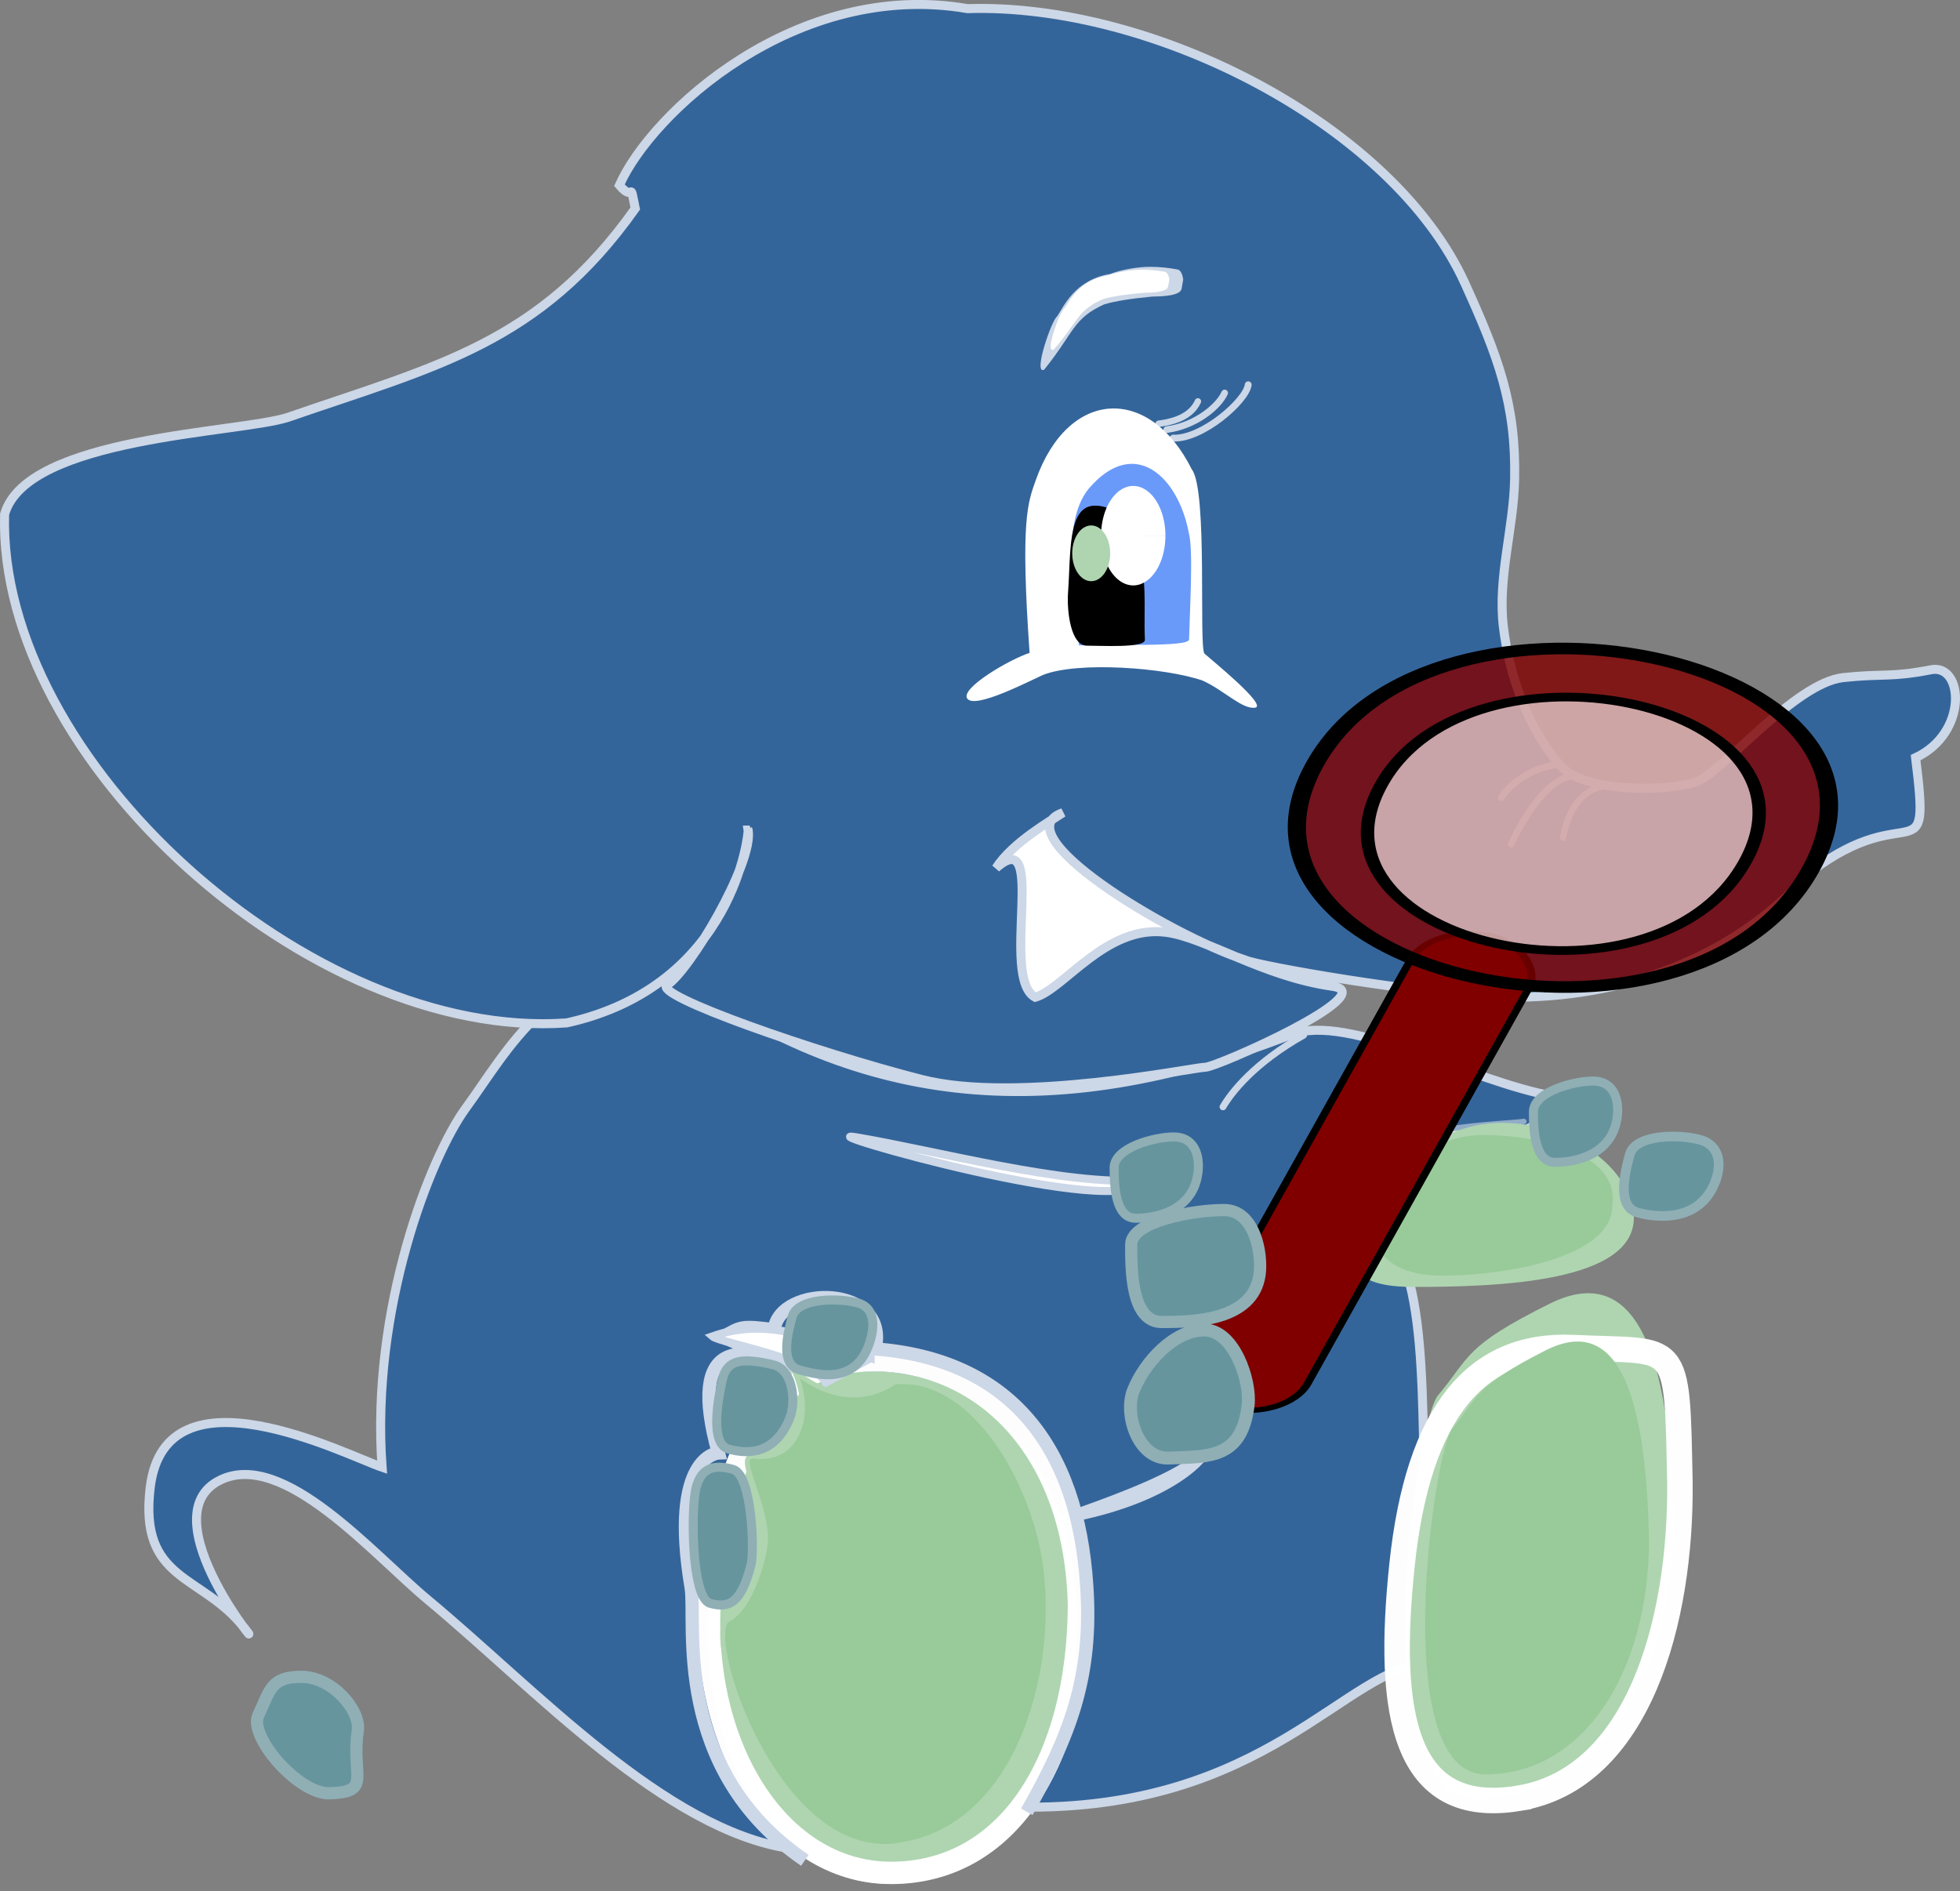 <?xml version="1.0" encoding="UTF-8" standalone="no"?>
<!-- Created with Inkscape (http://www.inkscape.org/) -->

<svg
   xmlns:dc="http://purl.org/dc/elements/1.1/"
   xmlns:cc="http://creativecommons.org/ns#"
   xmlns:rdf="http://www.w3.org/1999/02/22-rdf-syntax-ns#"
   xmlns:svg="http://www.w3.org/2000/svg"
   xmlns="http://www.w3.org/2000/svg"
   xmlns:sodipodi="http://sodipodi.sourceforge.net/DTD/sodipodi-0.dtd"
   xmlns:inkscape="http://www.inkscape.org/namespaces/inkscape"
   width="738.499"
   height="712.609"
   id="svg2"
   version="1.1"
   inkscape:version="0.92.2 (5c3e80d, 2017-08-06)"
   sodipodi:docname="mascotglass.svg">
  <rect width="100%" height="100%" fill="#808080" stroke="none"/>
  <defs
     id="defs4">
    <inkscape:perspective
       sodipodi:type="inkscape:persp3d"
       inkscape:vp_x="0 : 526.18109 : 1"
       inkscape:vp_y="0 : 1000 : 0"
       inkscape:vp_z="744.09448 : 526.18109 : 1"
       inkscape:persp3d-origin="372.04724 : 350.78739 : 1"
       id="perspective4078" />
  </defs>
  <sodipodi:namedview
     id="base"
     pagecolor="#ffffff"
     bordercolor="#666666"
     borderopacity="1.0"
     inkscape:pageopacity="0"
     inkscape:pageshadow="2"
     inkscape:zoom="1.1009789"
     inkscape:cx="345.59988"
     inkscape:cy="304.28745"
     inkscape:document-units="px"
     inkscape:current-layer="layer1"
     showgrid="false"
     inkscape:window-width="1920"
     inkscape:window-height="1001"
     inkscape:window-x="-9"
     inkscape:window-y="-9"
     inkscape:window-maximized="1"
     fit-margin-top="0"
     fit-margin-left="0"
     fit-margin-right="0"
     fit-margin-bottom="0" />
  <g
     inkscape:label="Layer 1"
     inkscape:groupmode="layer"
     id="layer1"
     style="display:inline"
     transform="translate(-3.792,-249.733)">
    <rect
       style="fill:#fefdff;fill-opacity:1;stroke:#ccd7e7;stroke-width:0.1;stroke-linecap:round;stroke-miterlimit:4;stroke-opacity:1;stroke-dasharray:none;stroke-dashoffset:0"
       id="rect3040"
       width="113.492"
       height="87.302"
       x="398.924"
       y="444.338" />
    <rect
       style="fill:#ffffff;fill-opacity:1;stroke:#ccd7e7;stroke-width:9.595;stroke-linecap:round;stroke-miterlimit:4;stroke-opacity:1;stroke-dasharray:none;stroke-dashoffset:0"
       id="rect3048"
       width="103.544"
       height="92.645"
       x="356.047"
       y="296.615"
       transform="translate(3.792,249.733)" />
    <path
       style="display:inline;fill:#34659a;fill-opacity:1;stroke:#ccd7e7;stroke-width:3.4;stroke-linecap:butt;stroke-linejoin:miter;stroke-miterlimit:4;stroke-dasharray:none;stroke-opacity:1"
       d="m 301.781,946.301 c -47.642,-7.076 -96.086,-60.002 -136.857,-93.858 -20.303,-16.85 -54.171,-56.484 -77.986,-45.126 -28.622,13.651 20.498,70.475 8.799,55.647 -16.04,-20.329 -39.694,-17.188 -35.339,-52.844 5.769,-47.23 73.711,-12.172 87.356,-7.558 -4.328,-59.705 18.249,-117.149 31.546,-135.311 15.932,-21.761 32.642,-55.433 76.78,-52.353 64.159,47.231 136,62.87 234.176,24.667 21.681,-8.437 68.108,17.949 99.209,23.247 29.185,4.971 -79.921,29.793 -61.947,53.317 17.528,22.94 9.606,90.119 15.467,118.387 3.754,18.109 -2.835,23.542 -0.685,41.911 -31.156,0.645 -60.934,56.126 -155.16,54.177 -50.356,-50.637 -83.697,-10.602 -85.36,15.696 z"
       id="path3034-2"
       inkscape:connector-curvature="0"
       sodipodi:nodetypes="ccssscscssssccc" />
    <path
       style="fill:#ffffff;fill-opacity:1;stroke:#91acc8;stroke-width:2.097;stroke-miterlimit:4;stroke-dasharray:none;stroke-opacity:1"
       d="m 577.224,672.41 c 4.735,-0.639 -15.214,1.429 -31.726,9.268 -28.826,13.686 -35.324,38.475 -34.825,35.855 0.499,-2.619 7.789,-29.741 18.781,-36.566 10.992,-6.826 43.035,-7.918 47.77,-8.557 z"
       id="path4002"
       inkscape:connector-curvature="0"
       sodipodi:nodetypes="zszsz" />
    <path
       style="fill:#34659a;fill-opacity:1;stroke:#ccd7e7;stroke-width:3.4;stroke-linecap:butt;stroke-linejoin:miter;stroke-miterlimit:4;stroke-dasharray:none;stroke-opacity:1"
       d="m 285.689,562.48 c 0.256,0.171 -4.858,58.615 -68.37,72.669 C 120.901,641.962 2.946,536.169 5.521,443.508 c 8.255,-29.304 88.636,-30.56 106.824,-36.545 56.015,-19.368 94.7,-27.777 130.806,-78.67 -2.389,-11.862 -0.112,-1.858 -5.974,-8.777 12.074,-27.267 66.589,-77.636 131.178,-66.528 70.147,-2.253 160.489,44.204 187.427,103.559 12.58,27.718 19.284,45.6 18.697,73.868 -0.384,18.49 -6.404,36.95 -4.255,55.319 2.163,18.49 9.339,38.8 21.711,52.71 8.543,9.605 38.759,9.919 50.964,5.887 9.266,-3.061 37.181,-37.398 55.451,-39.303 15.535,-1.62 17.692,0.035 33.023,-2.946 12.256,-2.383 14.149,23.76 -5.804,33.135 5.622,45.571 -1.76,14.406 -39.443,42.918 -29.365,33.184 -71.373,47.825 -114.439,47.329 -32.288,-0.827 -94.512,-11.902 -98.768,-14.03 -29.43,-9.776 -91.61,-47.715 -68.654,-55.488 -4.418,3.017 -18.888,11.111 -25.161,20.852 19.665,-17.383 1.255,41.445 14.741,48.695 10.917,-3.176 26.768,-27.424 49.258,-24.488 15.028,1.962 36.228,16.605 62.828,20.368 19.032,2.693 -43.729,30.473 -47.985,30.473 -4.255,0 -70.895,13.831 -106.905,4.609 -39.89,-10.215 -102.027,-31.898 -95.854,-35.64 8.135,-4.932 32.625,-45.724 30.501,-58.337 z"
       id="path3034"
       inkscape:connector-curvature="0"
       sodipodi:nodetypes="cccccccssssssscccccccsssssc" />
    <path
       sodipodi:nodetypes="cccsscsccc"
       inkscape:connector-curvature="0"
       d="m 397.174,389.067 c -4.282,1.849 2.998,-19.077 4.924,-20.105 2.566,-3.893 6.766,-13.79 19.957,-15.993 4.397,-1.686 10.751,-2.744 15.384,-2.698 3.329,0.033 6.765,0.351 10.065,1.006 1.757,0.349 2.096,3.77 2.096,3.77 l -0.582,3.431 c -0.46,2.712 -7.13,2.945 -11.025,2.994 -8.272,0.799 -13.623,1.645 -18.087,2.91 -11.904,5.343 -11.355,10.629 -22.733,24.685 z"
       id="path3046-7"
       style="display:inline;fill:#ccd7e7;fill-opacity:1;stroke-width:0.1;stroke-miterlimit:4;stroke-dasharray:none" />
    <g
       id="g3959"
       transform="translate(-40.447,42.138)">
      <g
         id="g3909">
        <path
           style="fill:none;stroke:#ccd7e7;stroke-width:2.407;stroke-linecap:round;stroke-linejoin:miter;stroke-miterlimit:4;stroke-dasharray:none;stroke-dashoffset:0;stroke-opacity:1"
           d="m 480.793,367.257 c 9.222,-1.178 13.073,-4.647 14.808,-8.429"
           id="path3882"
           inkscape:connector-curvature="0"
           sodipodi:nodetypes="cc" />
        <path
           style="display:inline;fill:none;stroke:#ccd7e7;stroke-width:2.502;stroke-linecap:round;stroke-linejoin:miter;stroke-miterlimit:4;stroke-dasharray:none;stroke-dashoffset:0;stroke-opacity:1"
           d="m 483.851,369.469 c 11.205,-1.508 19.71,-8.969 21.818,-13.809"
           id="path3882-5"
           inkscape:connector-curvature="0"
           sodipodi:nodetypes="cc" />
        <path
           style="display:inline;fill:none;stroke:#ccd7e7;stroke-width:2.57;stroke-linecap:round;stroke-linejoin:miter;stroke-miterlimit:4;stroke-dasharray:none;stroke-dashoffset:0;stroke-opacity:1"
           d="m 486.274,372.667 c 10.979,0.466 27.586,-14.157 28.274,-20.097"
           id="path3882-3"
           inkscape:connector-curvature="0"
           sodipodi:nodetypes="cc" />
      </g>
    </g>
    <g
       id="g3104"
       transform="translate(-657.656,62.67)">
      <path
         sodipodi:nodetypes="cccsscsccc"
         inkscape:connector-curvature="0"
         d="m 1058.447,318.835 c -3.561,1.437 2.493,-14.831 4.094,-15.63 2.133,-3.027 5.627,-10.72 16.595,-12.433 3.656,-1.311 8.94,-2.133 12.793,-2.097 2.768,0.026 5.625,0.273 8.37,0.782 1.461,0.271 1.743,2.931 1.743,2.931 l -0.484,2.667 c -0.383,2.108 -5.929,2.289 -9.168,2.327 -6.879,0.621 -11.328,1.279 -15.04,2.262 -9.898,4.154 -9.442,8.263 -18.903,19.191 z"
         id="path3046"
         style="fill:#ffffff;fill-opacity:1;stroke-width:0.1;stroke-miterlimit:4;stroke-dasharray:none" />
      <path
         sodipodi:nodetypes="zcscszccz"
         inkscape:connector-curvature="0"
         id="path2985"
         d="m 1025.964,450.358 c -3.104,-3.837 16.136,-14.986 23.416,-17.284 -3.523,-50.323 -0.616,-56.728 2.307,-65.019 12.277,-34.823 42.975,-35.903 58.785,-4.182 6.167,7.826 2.549,67.433 4.839,69.502 2.29,2.07 23.906,19.567 19.049,20.327 -4.857,0.76 -11.707,-6.592 -19.875,-10.236 -14.153,-4.859 -46.946,-7.317 -60.123,-2.069 -5.383,2.426 -25.295,12.797 -28.399,8.96 z"
         style="fill:#ffffff;fill-opacity:1;fill-rule:nonzero;stroke:none" />
      <path
         sodipodi:nodetypes="accsca"
         inkscape:connector-curvature="0"
         id="path2988"
         d="m 1064.722,397.218 c 0.712,-8.924 1.255,-18.998 6.882,-25.961 17.229,-20.284 33.902,-4.64 37.833,16.901 1.673,6.555 0.289,29.041 0.035,39.857 -0.069,2.929 -27.462,1.655 -41.44,2.224 0,0 -4.189,-21.994 -3.309,-33.021 z"
         style="fill:#6a9af9;fill-opacity:1" />
      <path
         sodipodi:nodetypes="ssssss"
         inkscape:connector-curvature="0"
         id="path2994"
         d="m 1089.371,393.954 c 4.756,10.413 2.894,21.484 3.457,34.17 0.143,3.222 -17.055,2.187 -21.87,2.218 -6.016,0.038 -7.613,-12.809 -7.073,-20.243 1.064,-14.64 -0.217,-32.499 10.064,-32.499 10.28,0 12.31,9.538 15.423,16.354 z"
         style="fill:#000000;fill-opacity:1" />
      <path
         transform="translate(690.764,0.131)"
         d="m 409.796,388.771 a 12.12,18.737 0 0 1 -12.114,18.737 12.12,18.737 0 0 1 -12.125,-18.72 12.12,18.737 0 0 1 12.103,-18.754 12.12,18.737 0 0 1 12.136,18.703 l -12.12,0.034 z"
         sodipodi:ry="18.736645"
         sodipodi:rx="12.119893"
         sodipodi:cy="388.77084"
         sodipodi:cx="397.67615"
         id="path2999"
         style="fill:#ffffff;fill-opacity:1"
         sodipodi:type="arc"
         sodipodi:start="0"
         sodipodi:end="6.2813648" />
    </g>
    <ellipse
       ry="10.506"
       rx="7.154"
       cy="458.215"
       cx="414.945"
       id="path2999-1"
       style="display:inline;fill:#aed5b0;fill-opacity:1;stroke-width:0.553" />
    <path
       style="fill:#ffffff;fill-opacity:1;stroke:#ccd7e7;stroke-width:3;stroke-miterlimit:4;stroke-dasharray:none;stroke-opacity:1"
       id="path4000"
       d="m 434.015,694.433 c -5.58,15.798 -128.541,-19.736 -107.563,-16.199 29.934,5.047 78.636,18.223 107.563,16.199 z"
       inkscape:connector-curvature="0"
       sodipodi:nodetypes="csc" />
    <path
       style="display:inline;fill:#ffffff;fill-opacity:1;stroke:#ccd7e7;stroke-width:3.227;stroke-miterlimit:4;stroke-dasharray:none;stroke-opacity:1"
       id="path4000-0"
       d="m 458.767,791.294 c 5.625,14.743 -83.702,37.621 -46.946,29.421 37.879,-8.45 51.376,-25.895 46.946,-29.421 z"
       inkscape:connector-curvature="0"
       sodipodi:nodetypes="csc" />
    <g
       id="g4349"
       transform="translate(-41.21,46.029)">
      <path
         sodipodi:nodetypes="ssscs"
         inkscape:connector-curvature="0"
         id="path3976"
         d="m 380.241,913.536 c -44.074,0 -73.768,-51.252 -67.877,-108.806 6.052,-59.121 27.895,-86.099 64.837,-84.279 40.194,1.981 72.685,35.704 73.819,92.567 -0.4,58.021 -26.704,100.518 -70.779,100.518 z"
         style="fill:#aed5b0;fill-opacity:1;stroke:#ffffff;stroke-width:5.545;stroke-miterlimit:4;stroke-opacity:0" />
      <path
         inkscape:transform-center-y="6.1643836"
         inkscape:transform-center-x="158.21918"
         sodipodi:nodetypes="ssscs"
         inkscape:connector-curvature="0"
         id="path3976-7"
         d="m 380.772,909.383 c -44.074,0 -73.768,-51.252 -67.877,-108.806 6.052,-59.121 27.895,-86.099 64.837,-84.279 40.194,1.981 72.685,35.704 73.819,92.567 -0.4,58.021 -26.705,100.518 -70.779,100.518 z"
         style="display:inline;fill:#aed5b0;fill-opacity:0;stroke:#ffffff;stroke-width:8.445;stroke-miterlimit:4;stroke-dasharray:none;stroke-opacity:0.986" />
      <g
         transform="translate(-2.073,-1.036)"
         id="g4323">
        <path
           style="fill:none;stroke:#ccd7e7;stroke-width:5;stroke-linecap:butt;stroke-linejoin:miter;stroke-miterlimit:4;stroke-dasharray:none;stroke-opacity:1"
           d="m 350.333,905.687 c -50.786,-34.61 -40.71,-89.993 -42.849,-102.78 -8.362,-49.991 10.26,-50.694 10.26,-50.694 -12.17,-43.824 9.355,-40.68 28.53,-31.849 l -26.719,-11.905 c 6.849,-3.913 6.854,-4.254 19.184,-2.687 2.176,-17.359 43.851,-17.037 38.021,7.213 50.801,3.883 76.39,36.667 79.79,89.318 2.286,34.378 -6.341,56.47 -22.586,85.093"
           id="path4231"
           inkscape:connector-curvature="0"
           sodipodi:nodetypes="csccccccc" />
        <path
           style="fill:#ffffff;fill-opacity:1;stroke:#ccd7e7;stroke-width:3;stroke-miterlimit:4;stroke-dasharray:none;stroke-opacity:1"
           d="m 375.121,716.505 c -1.201,0.665 -15.684,8.498 -16.885,9.164 -4.701,-9.05 -39.974,-14.945 -42.745,-17.421 22.787,-8.041 42.301,2.868 59.63,8.257 z"
           id="path3997"
           inkscape:connector-curvature="0"
           sodipodi:nodetypes="cccc" />
        <path
           style="fill:#99cb9a;fill-opacity:1;stroke:#aed5b0;stroke-width:1.842;stroke-miterlimit:4;stroke-dasharray:none;stroke-opacity:1"
           d="m 441.588,799.966 c 3.527,41.312 -13.673,96.699 -59.415,100.451 -44.103,2.238 -70.379,-80.785 -60.87,-85.412 8.758,-4.261 14.849,-25.314 14.203,-32.245 -1.468,-15.771 -11.616,-30.166 -4.124,-29.304 17.594,2.024 22.119,-18.407 14.527,-32.924 5.45,5.778 22.041,15.885 38.328,4.915 30.526,-2.886 54.694,40.687 57.35,74.519 z"
           id="path3970"
           inkscape:connector-curvature="0"
           sodipodi:nodetypes="ccsssccc" />
        <path
           style="display:inline;fill:#66959e;fill-opacity:1;stroke:#8fafb5;stroke-width:3.4;stroke-miterlimit:4;stroke-opacity:1"
           d="m 374.157,712.233 c -5.504,13.881 -18.594,10.677 -25.827,8.679 -7.233,-1.998 -4.778,-12.785 -2.779,-20.018 1.998,-7.233 17.543,-7.195 24.776,-5.197 7.233,1.998 6.259,10.411 3.83,16.536 z"
           id="path3771-5-3"
           inkscape:connector-curvature="0"
           sodipodi:nodetypes="sssss" />
        <path
           style="display:inline;fill:#66959e;fill-opacity:1;stroke:#8fafb5;stroke-width:3.4;stroke-miterlimit:4;stroke-opacity:1"
           d="m 344.685,738.96 c -5.504,13.881 -15.803,13.78 -23.036,11.782 -7.233,-1.998 -4.03,-18.698 -2.43,-26.029 1.596,-7.313 6.649,-8.78 19.33,-5.692 7.291,1.775 8.564,13.815 6.136,19.94 z"
           id="path3771-5-5"
           inkscape:connector-curvature="0"
           sodipodi:nodetypes="sssss" />
        <path
           style="display:inline;fill:#66959e;fill-opacity:1;stroke:#8fafb5;stroke-width:3.4;stroke-miterlimit:4;stroke-opacity:1"
           d="m 330.081,794.236 c -3.707,14.465 -8.198,16.618 -15.431,14.62 -7.233,-1.998 -7.253,-36.547 -5.255,-43.78 1.998,-7.233 6.663,-8.718 13.885,-6.682 7.201,2.03 8.074,30.873 6.801,35.843 z"
           id="path3771-5-6"
           inkscape:connector-curvature="0"
           sodipodi:nodetypes="sssss" />
      </g>
    </g>
    <path
       style="display:inline;fill:#66959e;fill-opacity:1;stroke:#8fafb5;stroke-width:4.595;stroke-miterlimit:4;stroke-opacity:1"
       d="m 138.609,901.808 c -2.51,17.384 5.481,23.113 -10.68,23.608 -11.7,0.358 -30.612,-21.48 -26.809,-29.402 4.455,-9.282 4.499,-14.477 16.205,-14.477 11.706,0 22.392,12.601 21.284,20.271 z"
       id="path3771-3-6-9"
       inkscape:connector-curvature="0"
       sodipodi:nodetypes="sssss" />
    <path
       style="display:inline;fill:#aed5b0;fill-opacity:1;stroke:#ffffff;stroke-width:5.545;stroke-miterlimit:4;stroke-opacity:0"
       d="m 560.605,927.848 c -44.074,0 -23.448,-142.306 -15.022,-152.334 12.355,-14.704 9.646,-18.398 42.037,-34.533 36.021,-17.944 45.74,27.413 46.873,84.276 -0.4,58.021 -29.814,102.591 -73.888,102.591 z"
       id="path3976-6"
       inkscape:connector-curvature="0"
       sodipodi:nodetypes="ssscs" />
    <path
       style="display:inline;fill:#ffffff;fill-opacity:0;stroke:#ffffff;stroke-width:9.614;stroke-miterlimit:4;stroke-dasharray:none;stroke-opacity:0.986"
       d="m 575.965,927.31 c -43.345,7.072 -49.784,-31.927 -43.914,-87.881 6.03,-57.476 27.796,-83.704 64.607,-81.935 40.052,1.925 38.971,-4.484 40.1,50.797 0.513,51.851 -15.395,111.611 -60.794,119.018 z"
       id="path3976-7-2"
       inkscape:connector-curvature="0"
       sodipodi:nodetypes="ssscs"
       inkscape:transform-center-x="157.65847"
       inkscape:transform-center-y="5.9929043" />
    <path
       style="display:inline;fill:#99cb9a;fill-opacity:1;stroke:#ffffff;stroke-width:4.682;stroke-miterlimit:4;stroke-opacity:0"
       d="m 563.475,918.297 c -36.773,0 -19.564,-121.611 -12.533,-130.181 10.309,-12.565 8.048,-15.722 35.073,-29.511 30.054,-15.334 38.162,23.427 39.108,72.02 -0.333,49.583 -24.875,87.672 -61.648,87.672 z"
       id="path3976-6-1"
       inkscape:connector-curvature="0"
       sodipodi:nodetypes="ssscs"
       inkscape:transform-center-x="101.16767"
       inkscape:transform-center-y="-4.4282834" />
    <g
       id="g3094"
       transform="translate(-40.447,42.138)">
      <path
         sodipodi:nodetypes="ssscs"
         inkscape:connector-curvature="0"
         id="path3976-6-6"
         d="m 576.626,692.499 c -32.51,0 -19.857,-17.478 -20.455,-23.221 -1.136,-10.916 17.335,-30.187 41.227,-36.898 26.569,-7.463 61.627,10.563 62.463,34.211 -0.295,24.13 -50.725,25.908 -83.234,25.908 z"
         style="display:inline;fill:#aed5b0;fill-opacity:1;stroke:#ffffff;stroke-width:3.071;stroke-miterlimit:4;stroke-opacity:0" />
      <path
         sodipodi:nodetypes="ssscs"
         inkscape:connector-curvature="0"
         id="path3976-6-6-7"
         d="m 587.506,688.24 c -25.08,0 -26.988,-15.739 -26.502,-21.525 0.918,-10.916 19.048,-31.741 42.526,-31.458 24.297,0.293 51.238,8.126 48.188,26.87 -0.227,18.952 -39.132,26.113 -64.213,26.113 z"
         style="display:inline;fill:#99cb9a;fill-opacity:1;stroke:#ffffff;stroke-width:2.391;stroke-miterlimit:4;stroke-opacity:0" />
    </g>
    <path
       style="fill:#66959e;fill-opacity:1;stroke:#8fafb5;stroke-width:3.4;stroke-miterlimit:4;stroke-opacity:1"
       d="m 455.209,691.206 c -1.609,14.845 -15.984,17.547 -23.488,17.547 -7.504,0 -8.141,-11.529 -8.141,-19.032 0,-7.504 14.994,-11.607 22.498,-11.607 7.504,0 9.841,6.542 9.131,13.092 z"
       id="path3771"
       inkscape:connector-curvature="0"
       sodipodi:nodetypes="sssss" />
    <path
       style="display:inline;fill:#66959e;fill-opacity:1;stroke:#8fafb5;stroke-width:3.4;stroke-miterlimit:4;stroke-opacity:1"
       d="m 613.188,670.149 c -1.609,14.845 -15.984,17.547 -23.488,17.547 -7.504,0 -8.141,-11.529 -8.141,-19.032 0,-7.504 14.994,-11.607 22.498,-11.607 7.504,0 9.841,6.542 9.131,13.092 z"
       id="path3771-7"
       inkscape:connector-curvature="0"
       sodipodi:nodetypes="sssss" />
    <path
       style="display:inline;fill:#66959e;fill-opacity:1;stroke:#8fafb5;stroke-width:3.627;stroke-miterlimit:4;stroke-opacity:1"
       d="m 649.975,695.236 c -5.872,14.81 -21.423,13.504 -29.139,11.372 -7.717,-2.132 -5.097,-14.169 -2.965,-21.885 2.132,-7.717 18.717,-7.676 26.433,-5.545 7.717,2.132 8.262,9.523 5.671,16.057 z"
       id="path3771-5"
       inkscape:connector-curvature="0"
       sodipodi:nodetypes="sssss" />
    <g
       transform="rotate(180,539.437,455.149)"
       style="display:inline"
       id="g3909-5">
      <path
         sodipodi:nodetypes="cc"
         inkscape:connector-curvature="0"
         id="path3882-6"
         d="m 469.816,364.513 c 9.222,-1.178 14.576,-9.204 16.311,-19.573"
         style="fill:none;stroke:#ccd7e7;stroke-width:2.407;stroke-linecap:round;stroke-linejoin:miter;stroke-miterlimit:4;stroke-dasharray:none;stroke-dashoffset:0;stroke-opacity:1" />
      <path
         sodipodi:nodetypes="cc"
         inkscape:connector-curvature="0"
         id="path3882-5-2"
         d="m 482.541,368.287 c 11.205,-1.508 21.02,-20.959 23.129,-25.799"
         style="display:inline;fill:none;stroke:#ccd7e7;stroke-width:2.502;stroke-linecap:round;stroke-linejoin:miter;stroke-miterlimit:4;stroke-dasharray:none;stroke-dashoffset:0;stroke-opacity:1" />
      <path
         sodipodi:nodetypes="cc"
         inkscape:connector-curvature="0"
         id="path3882-3-9"
         d="m 487.856,372.35 c 8.215,-0.086 18.404,-6.857 21.574,-12.301"
         style="display:inline;fill:none;stroke:#ccd7e7;stroke-width:2.57;stroke-linecap:round;stroke-linejoin:miter;stroke-miterlimit:4;stroke-dasharray:none;stroke-dashoffset:0;stroke-opacity:1" />
    </g>
    <path
       sodipodi:nodetypes="cc"
       inkscape:connector-curvature="0"
       id="path3882-3-9-0"
       d="m 494.989,639.777 c -18.546,10.418 -27.227,21.563 -30.397,27.006"
       style="display:inline;fill:none;stroke:#ccd7e7;stroke-width:2.57;stroke-linecap:round;stroke-linejoin:miter;stroke-miterlimit:4;stroke-dasharray:none;stroke-dashoffset:0;stroke-opacity:1" />
    <g
       id="g3966"
       transform="translate(211.387,-210.325)" />
    <g
       id="g1047"
       transform="matrix(1.68,0.398,-0.609,1.089,-301.997,-86.104)">
      <rect
         y="391.64"
         x="645.074"
         height="163.254"
         width="26.557"
         id="rect4115"
         style="fill:#800000;fill-opacity:1;stroke:#000000;stroke-width:1.685;stroke-miterlimit:4;stroke-dasharray:none;stroke-opacity:1"
         ry="13.278" />
      <g
         id="g1040">
        <g
           id="g1029"
           transform="matrix(1.363,0,0,1.332,-35.319,-521.037)">
          <path
             inkscape:transform-center-x="-6.1643525e-006"
             inkscape:transform-center-y="83.001451"
             sodipodi:nodetypes="zzz"
             inkscape:connector-curvature="0"
             id="path3922-1-4"
             d="m 549.99,652.776 c -0.104,56.011 -80.5,57.28 -80.594,2.614 -0.094,-54.666 80.698,-58.625 80.594,-2.614 z"
             style="display:inline;fill:#800000;fill-opacity:0.812;stroke:#000000;stroke-width:2.821;stroke-miterlimit:4;stroke-opacity:1" />
        </g>
      </g>
      <path
         inkscape:transform-center-x="-6.1643525e-006"
         inkscape:transform-center-y="83.001451"
         sodipodi:nodetypes="zzz"
         inkscape:connector-curvature="0"
         id="path3922-1"
         d="m 700.476,350.729 c -0.104,56.011 -80.5,57.28 -80.594,2.614 -0.094,-54.666 80.698,-58.625 80.594,-2.614 z"
         style="display:inline;fill:#ffffff;fill-opacity:0.612;stroke:#000000;stroke-width:2.821;stroke-miterlimit:4;stroke-opacity:1" />
    </g>
    <path
       style="display:inline;fill:#66959e;fill-opacity:1;stroke:#8fafb5;stroke-width:4.595;stroke-miterlimit:4;stroke-opacity:1"
       d="m 478.378,730.056 c -2.51,17.384 -25.154,17.797 -36.859,17.797 -11.706,0 -11.505,-20.396 -11.505,-29.183 0,-8.787 23.247,-13.012 34.953,-13.012 11.706,0 14.518,16.728 13.411,24.398 z"
       id="path3771-3"
       inkscape:connector-curvature="0"
       sodipodi:nodetypes="sssss" />
    <path
       style="display:inline;fill:#66959e;fill-opacity:1;stroke:#8fafb5;stroke-width:4.857;stroke-miterlimit:4;stroke-opacity:1"
       d="m 474.076,779.148 c -2.421,20.132 -14.411,19.391 -30,19.964 -11.286,0.415 -16.887,-16.342 -13.219,-25.516 4.298,-10.749 15.407,-22.739 26.699,-22.739 11.291,0 17.588,19.408 16.52,28.291 z"
       id="path3771-3-6"
       inkscape:connector-curvature="0"
       sodipodi:nodetypes="sssss" />
  </g>
</svg>
